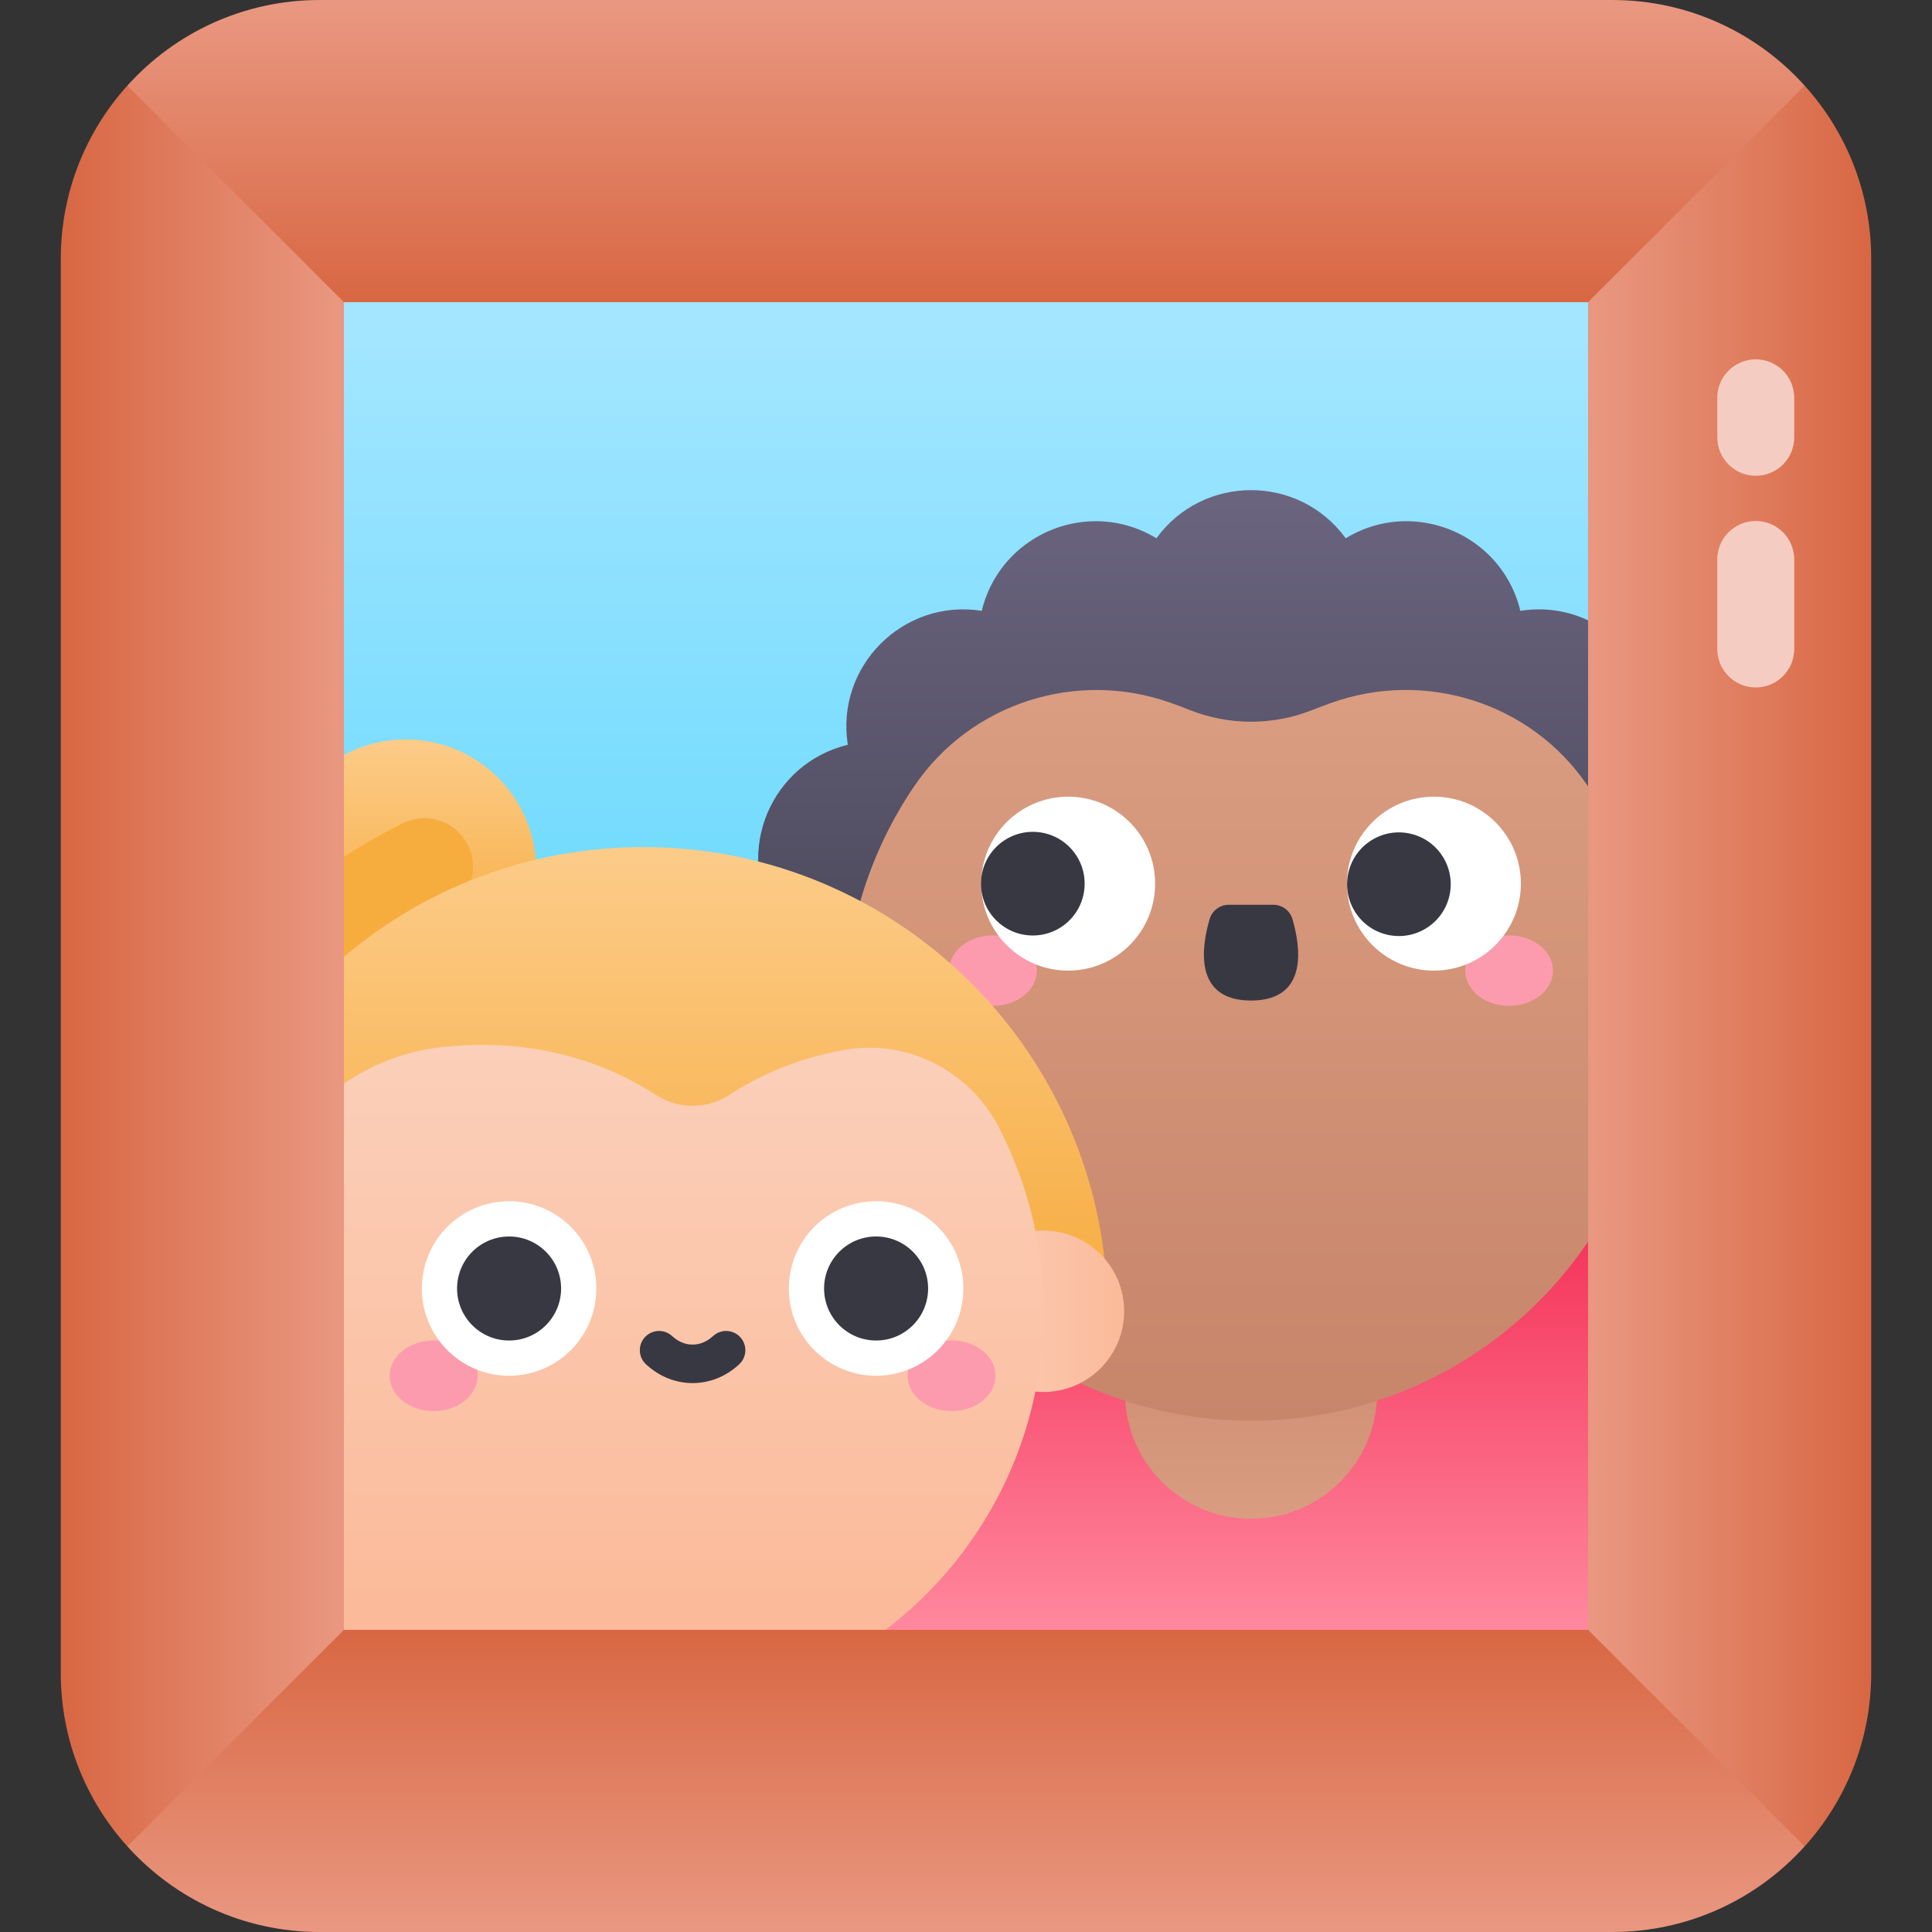 <svg id="Capa_1" enable-background="new 0 0 502 502" height="512" viewBox="0 0 502 502" width="512" xmlns="http://www.w3.org/2000/svg" xmlns:xlink="http://www.w3.org/1999/xlink"><rect x="0" y="0" width="502" height="502" fill="#333333" stroke="none"/><linearGradient id="lg1"><stop offset=".021" stop-color="#e99780"/><stop offset="1" stop-color="#d86743"/></linearGradient><linearGradient id="SVGID_1_" gradientUnits="userSpaceOnUse" x1="251" x2="251" xlink:href="#lg1" y1="462.744" y2="39.256"/><linearGradient id="SVGID_2_" gradientUnits="userSpaceOnUse" x1="251" x2="251" xlink:href="#lg1" y1="502" y2="423.487"/><linearGradient id="lg2"><stop offset="0" stop-color="#d86743"/><stop offset=".979" stop-color="#e99780"/></linearGradient><linearGradient id="SVGID_3_" gradientUnits="userSpaceOnUse" x1="251" x2="251" xlink:href="#lg2" y1="78.513" y2="0"/><linearGradient id="SVGID_4_" gradientUnits="userSpaceOnUse" x1="251" x2="251" y1="296.741" y2="78.513"><stop offset=".001" stop-color="#5bd6fd"/><stop offset=".978" stop-color="#a4e6ff"/></linearGradient><linearGradient id="SVGID_5_" gradientUnits="userSpaceOnUse" x1="304.817" x2="304.817" y1="238.895" y2="127.355"><stop offset="0" stop-color="#4f4c5f"/><stop offset=".978" stop-color="#6a647f"/></linearGradient><linearGradient id="SVGID_6_" gradientUnits="userSpaceOnUse" x1="321.361" x2="321.361" y1="423.487" y2="322.624"><stop offset="0" stop-color="#ff889e"/><stop offset=".979" stop-color="#f5385d"/></linearGradient><linearGradient id="SVGID_7_" gradientUnits="userSpaceOnUse" x1="325.063" x2="325.063" y1="394.625" y2="329.112"><stop offset="0" stop-color="#da9d81"/><stop offset="1" stop-color="#c7856a"/></linearGradient><linearGradient id="SVGID_8_" gradientUnits="userSpaceOnUse" x1="316.026" x2="316.026" y1="369.144" y2="179.275"><stop offset=".001" stop-color="#c7856a"/><stop offset="1" stop-color="#da9d81"/></linearGradient><linearGradient id="lg3"><stop offset=".001" stop-color="#f7ac3e"/><stop offset=".978" stop-color="#fccb88"/></linearGradient><linearGradient id="SVGID_9_" gradientUnits="userSpaceOnUse" x1="114.283" x2="114.283" xlink:href="#lg3" y1="248.6" y2="192.126"/><linearGradient id="SVGID_10_" gradientUnits="userSpaceOnUse" x1="188.557" x2="188.557" xlink:href="#lg3" y1="340.714" y2="220.098"/><linearGradient id="lg4"><stop offset="0" stop-color="#fbba99"/><stop offset="1" stop-color="#fbcfb9"/></linearGradient><linearGradient id="SVGID_11_" gradientUnits="userSpaceOnUse" x1="292.092" x2="250.162" xlink:href="#lg4" y1="340.714" y2="340.714"/><linearGradient id="SVGID_12_" gradientUnits="userSpaceOnUse" x1="180.244" x2="180.244" xlink:href="#lg4" y1="423.487" y2="271.488"/><linearGradient id="SVGID_13_" gradientUnits="userSpaceOnUse" x1="412.639" x2="486.206" xlink:href="#lg1" y1="251" y2="251"/><linearGradient id="SVGID_14_" gradientUnits="userSpaceOnUse" x1="15.794" x2="89.361" xlink:href="#lg2" y1="251" y2="251"/><g><path d="m89.361 423.487 157.884 39.257 165.394-39.257 36.784-171.286-36.784-173.688-161.639-39.257-161.639 39.257-36.784 173.688z" fill="url(#SVGID_1_)"/><path d="m468.905 479.753c-12.302 13.664-30.133 22.247-49.969 22.247h-335.872c-19.836 0-37.667-8.583-49.969-22.247l19.483-44.988 36.783-11.278h323.278l36.783 14.673z" fill="url(#SVGID_2_)"/><path d="m468.905 22.247-15.963 41.767-40.303 14.499h-323.278l-36.784-15.137-19.483-41.13c12.303-13.663 30.134-22.246 49.97-22.246h335.872c19.836 0 37.667 8.583 49.969 22.247z" fill="url(#SVGID_3_)"/><g><g><path d="m402.789 78.513h-303.578-9.85v9.84 107.825l157.884 100.563 165.394-135.559v-72.829-9.84z" fill="url(#SVGID_4_)"/><path d="m412.639 161.182v43.174l-14.724 31.1-196.48 3.439c-10.692-17.602-1.174-40.524 18.849-45.377l-.01-.104c-3.138-20.335 14.381-37.854 34.716-34.716l.104.01c3.471-14.339 16.22-23.286 29.635-23.286 5.32 0 10.744 1.403 15.742 4.437l.042-.052c12.157-16.604 36.95-16.604 49.107 0l.042.052c4.998-3.034 10.422-4.437 15.742-4.437 13.415 0 26.164 8.947 29.635 23.286l.104-.01c6.274-.966 12.28.032 17.496 2.484z" fill="url(#SVGID_5_)"/><path d="m270.306 353.869-40.223 69.618h172.706 9.85v-9.84-91.023z" fill="url(#SVGID_6_)"/><circle cx="325.063" cy="361.869" fill="url(#SVGID_7_)" r="32.756"/><path d="m412.393 203.993c-14.622-21.424-42.069-30.083-66.495-21.355-1.736.62-3.371 1.239-4.903 1.846-10.241 4.057-21.617 4.058-31.858.001-1.53-.606-3.164-1.224-4.899-1.844-24.581-8.783-52.121.101-66.747 21.722-11.413 16.871-18.079 37.219-18.079 59.128 0 3.117.135 6.204.405 9.248 2.982 34.425 22.465 64.111 50.489 81.131 15.971 9.695 34.716 15.275 54.76 15.275 36.44 0 68.569-18.444 87.573-46.52v-118.269c-.081-.121-.164-.242-.246-.363z" fill="url(#SVGID_8_)"/><g><ellipse cx="258.009" cy="252.201" fill="#fd9bae" rx="11.396" ry="9.158"/><ellipse cx="392.117" cy="252.201" fill="#fd9bae" rx="11.396" ry="9.158"/><circle cx="277.546" cy="229.603" fill="#fff" r="22.598"/><ellipse cx="268.417" cy="229.603" fill="#383842" rx="13.468" ry="13.468" transform="matrix(.707 -.707 .707 .707 -83.737 257.049)"/><circle cx="372.58" cy="229.603" fill="#fff" r="22.598"/><g fill="#383842"><ellipse cx="363.451" cy="229.603" rx="13.468" ry="13.468" transform="matrix(.23 -.973 .973 .23 56.485 530.579)"/><path d="m330.854 235.092h-11.583c-2.294 0-4.317 1.508-4.964 3.709-2.039 6.935-4.381 21.171 10.755 21.171s12.794-14.236 10.755-21.171c-.646-2.201-2.668-3.709-4.963-3.709z"/></g></g><path d="m89.361 248.6v-52.422c4.78-2.587 10.256-4.052 16.064-4.052 17.831 0 32.44 13.768 33.78 31.245z" fill="url(#SVGID_9_)"/><path d="m104.756 213.881c-5.299 2.605-10.443 5.545-15.395 8.812v25.907l18.935-3.55 10.915-10.922c4.019-4.022 4.849-10.237 2.025-15.172-3.3-5.766-10.519-8.006-16.48-5.075z" fill="#f7ac3e"/><path d="m89.361 281.57v-32.97c21.01-17.779 48.161-28.502 77.775-28.502 66.511 0 120.616 54.105 120.616 120.616h-16.625z" fill="url(#SVGID_10_)"/><circle cx="271.127" cy="340.714" fill="url(#SVGID_11_)" r="20.965"/><path d="m271.127 340.714c0 4.458-.281 8.853-.821 13.155-3.585 28.346-18.568 53.139-40.223 69.618h-140.722v-141.917c7.357-5.071 15.96-8.406 25.239-9.456 7.959-.914 15.233-.769 21.81.062 15.202 1.922 26.621 7.513 33.947 12.292 5.819 3.793 13.363 3.803 19.171.021 6.671-4.354 16.729-9.383 29.946-11.7.114-.021.229-.042.343-.052 16.075-2.681 32.056 5.518 39.599 19.981 7.482 14.361 11.711 30.685 11.711 47.996z" fill="url(#SVGID_12_)"/><g><ellipse cx="112.673" cy="357.472" fill="#fd9bae" rx="11.435" ry="9.19"/><ellipse cx="247.245" cy="357.472" fill="#fd9bae" rx="11.435" ry="9.19"/><circle cx="132.278" cy="334.796" fill="#fff" r="22.676"/><circle cx="227.64" cy="334.796" fill="#fff" r="22.676"/><g fill="#383842"><g><circle cx="132.278" cy="334.796" r="13.515"/><circle cx="227.64" cy="334.796" r="13.515"/></g><path d="m179.959 359.374c-4.3 0-8.601-1.626-12.109-4.879-2.025-1.877-2.145-5.041-.267-7.066 1.877-2.025 5.042-2.145 7.066-.267 3.177 2.945 7.445 2.946 10.621 0 2.025-1.876 5.188-1.759 7.066.267 1.877 2.025 1.758 5.188-.267 7.066-3.509 3.252-7.809 4.879-12.11 4.879z"/></g></g></g></g><path d="m486.206 67.28v367.44c0 17.321-6.536 33.105-17.301 45.034l-56.266-56.266v-344.975l56.266-56.266c10.765 11.928 17.301 27.712 17.301 45.033z" fill="url(#SVGID_13_)"/><g><path d="m456.206 178.627c-5.523 0-10-4.477-10-10v-23.255c0-5.523 4.477-10 10-10s10 4.477 10 10v23.255c0 5.523-4.477 10-10 10z" fill="#f5ccc2"/></g><g><path d="m456.206 123.627c-5.523 0-10-4.477-10-10v-10.255c0-5.523 4.477-10 10-10s10 4.477 10 10v10.255c0 5.523-4.477 10-10 10z" fill="#f5ccc2"/></g><path d="m89.361 78.513v344.974l-56.266 56.266c-10.765-11.929-17.301-27.712-17.301-45.034v-367.439c0-17.321 6.536-33.105 17.301-45.034z" fill="url(#SVGID_14_)"/></g></svg>